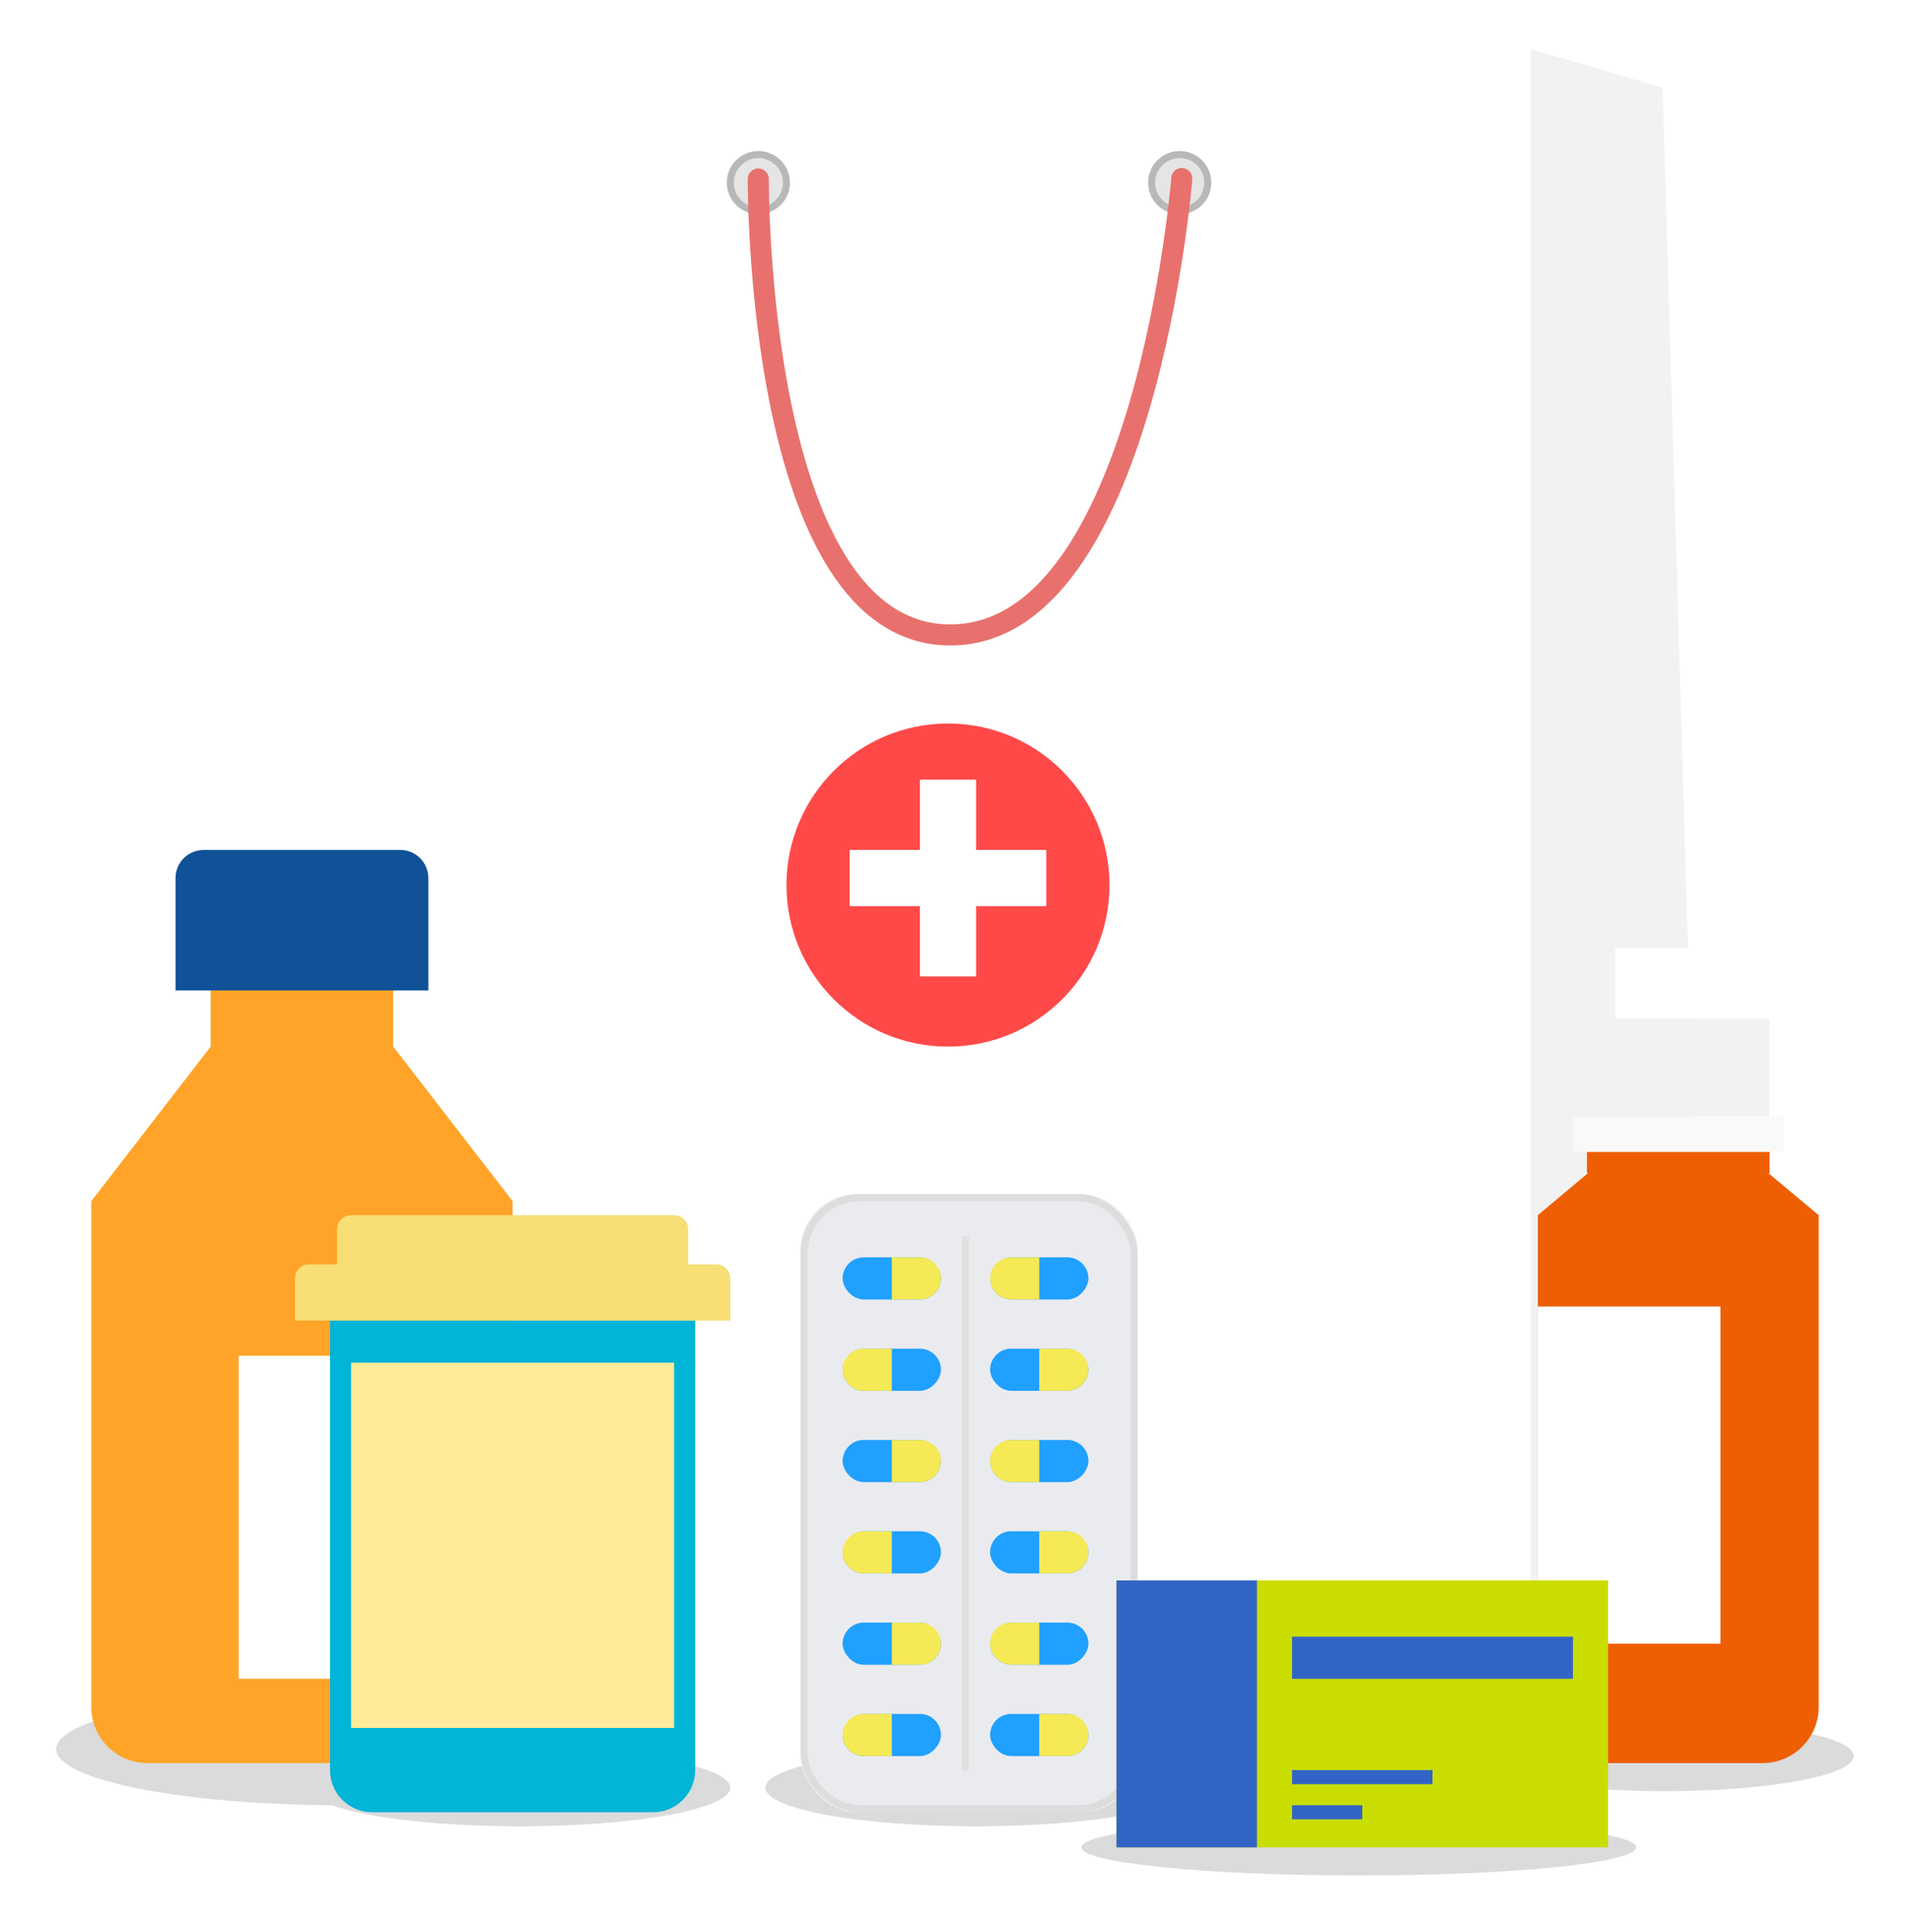 <?xml version="1.0" encoding="UTF-8"?>
<svg width="272px" height="275px" viewBox="0 0 272 275" version="1.1" xmlns="http://www.w3.org/2000/svg" xmlns:xlink="http://www.w3.org/1999/xlink">
    <!-- Generator: Sketch 43.1 (39012) - http://www.bohemiancoding.com/sketch -->
    <title>img-login-pharmacy-member</title>
    <desc>Created with Sketch.</desc>
    <defs>
        <filter x="-6.2%" y="-3.1%" width="112.5%" height="110.0%" filterUnits="objectBoundingBox" id="filter-1">
            <feOffset dx="0" dy="2" in="SourceAlpha" result="shadowOffsetOuter1"></feOffset>
            <feGaussianBlur stdDeviation="3" in="shadowOffsetOuter1" result="shadowBlurOuter1"></feGaussianBlur>
            <feColorMatrix values="0 0 0 0 0   0 0 0 0 0   0 0 0 0 0  0 0 0 0.2 0" type="matrix" in="shadowBlurOuter1" result="shadowMatrixOuter1"></feColorMatrix>
            <feMerge>
                <feMergeNode in="shadowMatrixOuter1"></feMergeNode>
                <feMergeNode in="SourceGraphic"></feMergeNode>
            </feMerge>
        </filter>
        <filter x="-6.4%" y="-32.5%" width="112.8%" height="165.0%" filterUnits="objectBoundingBox" id="filter-2">
            <feGaussianBlur stdDeviation="1.733" in="SourceGraphic"></feGaussianBlur>
        </filter>
        <filter x="-8.7%" y="-47.3%" width="117.3%" height="194.5%" filterUnits="objectBoundingBox" id="filter-3">
            <feGaussianBlur stdDeviation="1.733" in="SourceGraphic"></feGaussianBlur>
        </filter>
        <filter x="-8.7%" y="-47.3%" width="117.3%" height="194.5%" filterUnits="objectBoundingBox" id="filter-4">
            <feGaussianBlur stdDeviation="1.733" in="SourceGraphic"></feGaussianBlur>
        </filter>
        <filter x="-6.6%" y="-65.0%" width="113.2%" height="230.0%" filterUnits="objectBoundingBox" id="filter-5">
            <feGaussianBlur stdDeviation="1.733" in="SourceGraphic"></feGaussianBlur>
        </filter>
        <filter x="-9.6%" y="-52.0%" width="119.3%" height="204.0%" filterUnits="objectBoundingBox" id="filter-6">
            <feGaussianBlur stdDeviation="1.733" in="SourceGraphic"></feGaussianBlur>
        </filter>
        <rect id="path-7" x="0" y="0" width="48" height="88" rx="8"></rect>
        <filter x="-5.7%" y="-1.4%" width="111.4%" height="105.6%" filterUnits="objectBoundingBox" id="filter-8">
            <feOffset dx="0" dy="1" in="SourceAlpha" result="shadowOffsetOuter1"></feOffset>
            <feGaussianBlur stdDeviation="0.5" in="shadowOffsetOuter1" result="shadowBlurOuter1"></feGaussianBlur>
            <feColorMatrix values="0 0 0 0 0   0 0 0 0 0   0 0 0 0 0  0 0 0 0.2 0" type="matrix" in="shadowBlurOuter1" result="shadowMatrixOuter1"></feColorMatrix>
            <feMerge>
                <feMergeNode in="shadowMatrixOuter1"></feMergeNode>
                <feMergeNode in="SourceGraphic"></feMergeNode>
            </feMerge>
        </filter>
    </defs>
    <g id="医生模块" stroke="none" stroke-width="1" fill="none" fill-rule="evenodd">
        <g id="img-login-pharmacy-member" transform="translate(-24, -26)">
            <rect id="Rectangle-4" x="0" y="0" width="320" height="320"></rect>
            <g id="Group-82" filter="url(#filter-1)" transform="translate(32, 30)">
                <g id="Group-75" transform="translate(50, 0)">
                    <polygon id="Rectangle-35" fill="#FFFFFF" points="4 3 160 0.67 160 243 0.588 243"></polygon>
                    <polygon id="Rectangle-36" fill="#F2F2F2" points="160 1 178.775 6.484 185.255 226.612 160 242.986"></polygon>
                    <circle id="Oval-18" stroke="#B8B8B8" fill="#E5E5E5" cx="50" cy="20" r="4"></circle>
                    <circle id="Oval-18-Copy" stroke="#B8B8B8" fill="#E5E5E5" cx="110" cy="20" r="4"></circle>
                    <path d="M49.987,19.481 C49.987,19.481 49.575,84.391 77.339,84.391 C105.102,84.391 110.295,19.42 110.295,19.42" id="Path-20" stroke="#E8716D" stroke-width="3" stroke-linecap="round"></path>
                    <path d="M73,115 L63,115 L63,123 L73,123 L73,133 L81,133 L81,123 L91,123 L91,115 L81,115 L81,105 L73,105 L73,115 Z M77,143 C64.297,143 54,132.703 54,120 C54,107.297 64.297,97 77,97 C89.703,97 100,107.297 100,120 C100,132.703 89.703,143 77,143 Z" id="Combined-Shape" fill="#FF4949"></path>
                </g>
                <ellipse id="Oval-20" fill="#DBDBDB" filter="url(#filter-2)" cx="40.5" cy="243" rx="40.5" ry="8"></ellipse>
                <ellipse id="Oval-20-Copy" fill="#DBDBDB" filter="url(#filter-3)" cx="66" cy="248.5" rx="30" ry="5.5"></ellipse>
                <ellipse id="Oval-20-Copy-2" fill="#DBDBDB" filter="url(#filter-4)" cx="131" cy="248.5" rx="30" ry="5.5"></ellipse>
                <ellipse id="Oval-21" fill="#DBDBDB" filter="url(#filter-5)" cx="185.5" cy="257" rx="39.5" ry="4"></ellipse>
                <ellipse id="Oval-22" fill="#DBDBDB" filter="url(#filter-6)" cx="229" cy="244" rx="27" ry="5"></ellipse>
                <g id="Group-79" transform="translate(106, 164)">
                    <g id="Rectangle-49">
                        <use fill="#EAEBEF" fill-rule="evenodd" xlink:href="#path-7"></use>
                        <rect stroke="#DDDDDD" stroke-width="1" x="0.5" y="0.5" width="47" height="87" rx="8"></rect>
                    </g>
                    <rect id="Rectangle-54" fill="#E0E0E0" x="23" y="6" width="1" height="76"></rect>
                    <g id="Group-80" filter="url(#filter-8)" transform="translate(6, 8)">
                        <g id="Group-78">
                            <rect id="Rectangle-51" fill="#20A0FF" x="0" y="0" width="14" height="6" rx="3"></rect>
                            <path d="M7,0 L10.991,0 C12.653,0 14,1.347 14,3 L14,3 C14,4.657 12.65,6 10.991,6 L7,6 L7,0 Z" id="Rectangle-51-Copy-2" fill="#F5EA55"></path>
                        </g>
                        <g id="Group-78-Copy-6" transform="translate(28, 3) scale(-1, 1) translate(-28, -3) translate(21, 0)">
                            <rect id="Rectangle-51" fill="#20A0FF" x="0" y="0" width="14" height="6" rx="3"></rect>
                            <path d="M7,0 L10.991,0 C12.653,0 14,1.347 14,3 L14,3 C14,4.657 12.65,6 10.991,6 L7,6 L7,0 Z" id="Rectangle-51-Copy-2" fill="#F5EA55"></path>
                        </g>
                        <g id="Group-78-Copy-2" transform="translate(0, 26)">
                            <rect id="Rectangle-51" fill="#20A0FF" x="0" y="0" width="14" height="6" rx="3"></rect>
                            <path d="M7,0 L10.991,0 C12.653,0 14,1.347 14,3 L14,3 C14,4.657 12.65,6 10.991,6 L7,6 L7,0 Z" id="Rectangle-51-Copy-2" fill="#F5EA55"></path>
                        </g>
                        <g id="Group-78-Copy-7" transform="translate(28, 29) scale(-1, 1) translate(-28, -29) translate(21, 26)">
                            <rect id="Rectangle-51" fill="#20A0FF" x="0" y="0" width="14" height="6" rx="3"></rect>
                            <path d="M7,0 L10.991,0 C12.653,0 14,1.347 14,3 L14,3 C14,4.657 12.65,6 10.991,6 L7,6 L7,0 Z" id="Rectangle-51-Copy-2" fill="#F5EA55"></path>
                        </g>
                        <g id="Group-78-Copy-4" transform="translate(0, 52)">
                            <rect id="Rectangle-51" fill="#20A0FF" x="0" y="0" width="14" height="6" rx="3"></rect>
                            <path d="M7,0 L10.991,0 C12.653,0 14,1.347 14,3 L14,3 C14,4.657 12.65,6 10.991,6 L7,6 L7,0 Z" id="Rectangle-51-Copy-2" fill="#F5EA55"></path>
                        </g>
                        <g id="Group-78-Copy-8" transform="translate(28, 55) scale(-1, 1) translate(-28, -55) translate(21, 52)">
                            <rect id="Rectangle-51" fill="#20A0FF" x="0" y="0" width="14" height="6" rx="3"></rect>
                            <path d="M7,0 L10.991,0 C12.653,0 14,1.347 14,3 L14,3 C14,4.657 12.65,6 10.991,6 L7,6 L7,0 Z" id="Rectangle-51-Copy-2" fill="#F5EA55"></path>
                        </g>
                        <g id="Group-78-Copy" transform="translate(7, 16) scale(-1, 1) translate(-7, -16) translate(0, 13)">
                            <rect id="Rectangle-51" fill="#20A0FF" x="0" y="0" width="14" height="6" rx="3"></rect>
                            <path d="M7,0 L10.991,0 C12.653,0 14,1.347 14,3 L14,3 C14,4.657 12.65,6 10.991,6 L7,6 L7,0 Z" id="Rectangle-51-Copy-2" fill="#F5EA55"></path>
                        </g>
                        <g id="Group-78-Copy-9" transform="translate(21, 13)">
                            <rect id="Rectangle-51" fill="#20A0FF" x="0" y="0" width="14" height="6" rx="3"></rect>
                            <path d="M7,0 L10.991,0 C12.653,0 14,1.347 14,3 L14,3 C14,4.657 12.65,6 10.991,6 L7,6 L7,0 Z" id="Rectangle-51-Copy-2" fill="#F5EA55"></path>
                        </g>
                        <g id="Group-78-Copy-3" transform="translate(7, 42) scale(-1, 1) translate(-7, -42) translate(0, 39)">
                            <rect id="Rectangle-51" fill="#20A0FF" x="0" y="0" width="14" height="6" rx="3"></rect>
                            <path d="M7,0 L10.991,0 C12.653,0 14,1.347 14,3 L14,3 C14,4.657 12.65,6 10.991,6 L7,6 L7,0 Z" id="Rectangle-51-Copy-2" fill="#F5EA55"></path>
                        </g>
                        <g id="Group-78-Copy-10" transform="translate(21, 39)">
                            <rect id="Rectangle-51" fill="#20A0FF" x="0" y="0" width="14" height="6" rx="3"></rect>
                            <path d="M7,0 L10.991,0 C12.653,0 14,1.347 14,3 L14,3 C14,4.657 12.65,6 10.991,6 L7,6 L7,0 Z" id="Rectangle-51-Copy-2" fill="#F5EA55"></path>
                        </g>
                        <g id="Group-78-Copy-5" transform="translate(7, 68) scale(-1, 1) translate(-7, -68) translate(0, 65)">
                            <rect id="Rectangle-51" fill="#20A0FF" x="0" y="0" width="14" height="6" rx="3"></rect>
                            <path d="M7,0 L10.991,0 C12.653,0 14,1.347 14,3 L14,3 C14,4.657 12.65,6 10.991,6 L7,6 L7,0 Z" id="Rectangle-51-Copy-2" fill="#F5EA55"></path>
                        </g>
                        <g id="Group-78-Copy-11" transform="translate(21, 65)">
                            <rect id="Rectangle-51" fill="#20A0FF" x="0" y="0" width="14" height="6" rx="3"></rect>
                            <path d="M7,0 L10.991,0 C12.653,0 14,1.347 14,3 L14,3 C14,4.657 12.65,6 10.991,6 L7,6 L7,0 Z" id="Rectangle-51-Copy-2" fill="#F5EA55"></path>
                        </g>
                    </g>
                </g>
                <g id="Group-76" transform="translate(5, 115)">
                    <path d="M0,50 L60,50 L60,122 C60,126.418 56.426,130 52.001,130 L7.999,130 C3.581,130 0,126.42 0,122 L0,50 Z M17,28 L43,28 L60,50 L0,50 L17,28 Z M17,18 L43,18 L43,28 L17,28 L17,18 Z" id="Combined-Shape" fill="#FFA428"></path>
                    <rect id="Rectangle-43" fill="#FFFFFF" x="21" y="72" width="39" height="46"></rect>
                    <path d="M12,3.999 C12,1.791 13.785,0 15.99,0 L44.01,0 C46.214,0 48,1.792 48,3.999 L48,20 L12,20 L12,3.999 Z" id="Rectangle-38" fill="#115197"></path>
                </g>
                <g id="Group-77" transform="translate(34, 167)">
                    <path d="M5,15 L57,15 L57,79.002 C57,82.314 54.314,85 51.01,85 L10.99,85 C7.682,85 5,82.32 5,79.002 L5,15 Z" id="Rectangle-47" fill="#00B5D6"></path>
                    <rect id="Rectangle-48" fill="#FFEB99" x="8" y="21" width="46" height="52"></rect>
                    <path d="M56,7 L56,1.998 C56,0.887 55.109,0 54.009,0 L7.991,0 C6.889,0 6,0.895 6,1.998 L6,7 L1.993,7 C0.9,7 0,7.895 0,8.998 L0,15 L62,15 L62,8.998 C62,7.887 61.108,7 60.007,7 L56,7 Z" id="Combined-Shape" fill="#F7DE75"></path>
                </g>
                <g id="Group-81" transform="translate(211, 129)">
                    <path d="M7.154,32 L32.821,32 L40,38 L0,38 L7.154,32 Z M0,38 L40,38 L40,108.001 C40,112.419 36.415,116 32.002,116 L7.998,116 C3.581,116 0,112.42 0,108.001 L0,38 Z M7,28 L33,28 L33,32 L7,32 L7,28 Z" id="Combined-Shape" fill="#EE5E02"></path>
                    <rect id="Rectangle-61" fill="#FFFFFF" x="0" y="51" width="26" height="48"></rect>
                    <rect id="Rectangle-55" fill="#FFFFFF" x="11" y="0" width="18" height="10"></rect>
                    <rect id="Rectangle-56" fill="#F2F2F2" x="7" y="10" width="26" height="14"></rect>
                    <rect id="Rectangle-57" fill="#F9F9F9" x="5" y="24" width="30" height="5"></rect>
                </g>
                <g id="Group-83" transform="translate(151, 219)">
                    <rect id="Rectangle-62" fill="#C9DE00" x="0" y="0" width="70" height="38"></rect>
                    <rect id="Rectangle-63" fill="#3264C7" x="25" y="8" width="40" height="6"></rect>
                    <rect id="Rectangle-63-Copy" fill="#3264C7" x="25" y="27" width="20" height="2"></rect>
                    <rect id="Rectangle-63-Copy-2" fill="#3264C7" x="25" y="32" width="10" height="2"></rect>
                    <rect id="Rectangle-64" fill="#3264C7" x="0" y="0" width="20" height="38"></rect>
                </g>
            </g>
        </g>
    </g>
</svg>